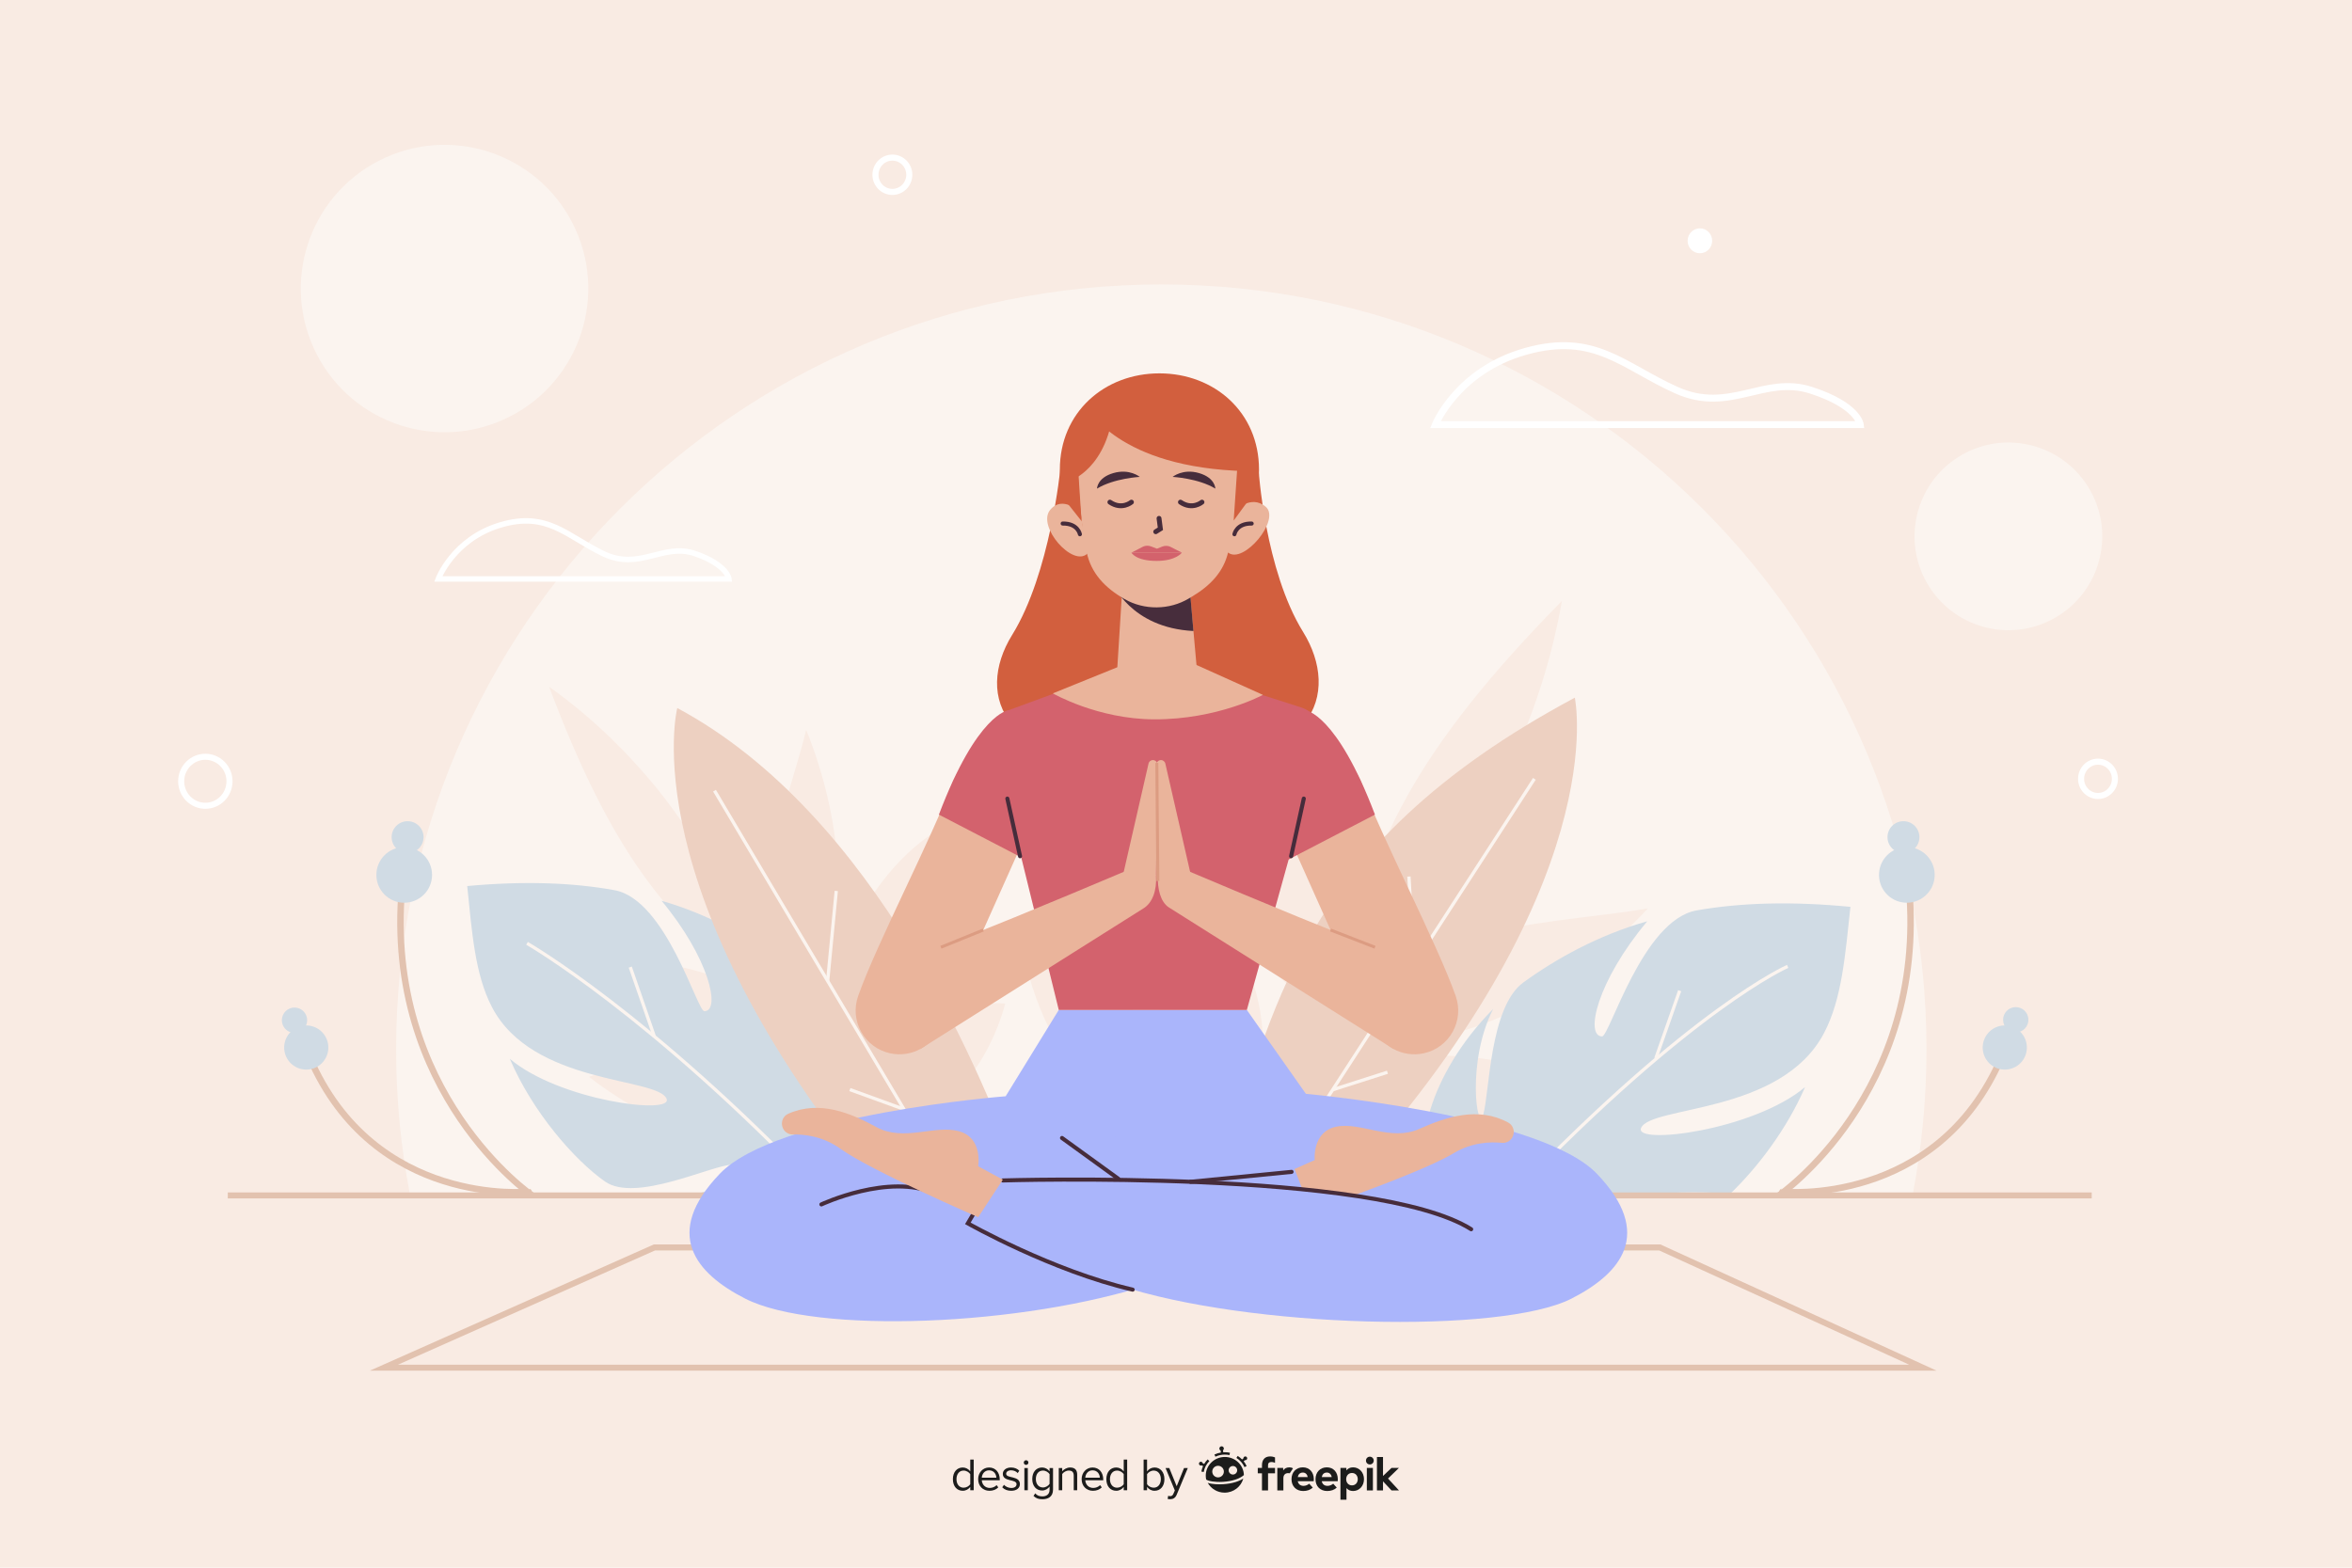 <?xml version="1.0" encoding="utf-8"?>
<!-- Generator: Adobe Illustrator 27.5.0, SVG Export Plug-In . SVG Version: 6.00 Build 0)  -->
<svg version="1.1" xmlns="http://www.w3.org/2000/svg" xmlns:xlink="http://www.w3.org/1999/xlink" x="0px" y="0px"
	 viewBox="0 0 750 500" style="enable-background:new 0 0 750 500;" xml:space="preserve">
<g id="BACKGROUND">
	<rect style="fill:#F9EBE3;" width="750" height="500"/>
</g>
<g id="OBJECTS">
	<g>
		<g>
			<g>
				<g>
					<path style="fill:#FBF4EF;" d="M614.316,334.72c0-134.757-109.242-243.999-243.999-243.999S126.318,199.963,126.318,334.72
						c0,15.797,1.519,31.236,4.387,46.197h479.224C612.797,365.956,614.316,350.516,614.316,334.72z"/>
				</g>
				
					<ellipse transform="matrix(0.911 -0.412 0.412 0.911 -25.347 66.532)" style="fill:#FBF4EF;" cx="141.774" cy="92.107" rx="45.837" ry="45.837"/>
				
					<ellipse transform="matrix(0.849 -0.528 0.528 0.849 6.291 364.084)" style="fill:#FBF4EF;" cx="640.566" cy="171.028" rx="29.933" ry="29.933"/>
			</g>
			<g>
				<path style="fill:none;stroke:#FFFFFF;stroke-width:2.216;stroke-miterlimit:10;" d="M457.714,135.418h135.494
					c0,0-0.655-6.087-15.709-10.957c-15.055-4.87-25.855,7.609-42.874,0c-17.018-7.609-26.045-18.526-47.972-12.439
					C464.725,118.109,457.714,135.418,457.714,135.418z"/>
				<path style="fill:none;stroke:#FFFFFF;stroke-width:1.748;stroke-miterlimit:10;" d="M139.752,184.65h92.691
					c0,0-0.448-4.478-10.747-8.06c-10.299-3.582-17.687,5.597-29.33,0c-11.642-5.597-17.817-13.628-32.818-9.15
					C144.548,171.917,139.752,184.65,139.752,184.65z"/>
				<path style="fill:none;stroke:#FFFFFF;stroke-width:1.933;stroke-miterlimit:10;" d="M674.396,248.399
					c0,3.021-2.415,5.469-5.394,5.469c-2.979,0-5.393-2.449-5.393-5.469c0-3.02,2.415-5.469,5.393-5.469
					C671.981,242.93,674.396,245.378,674.396,248.399z"/>
				<path style="fill:none;stroke:#FFFFFF;stroke-width:1.933;stroke-miterlimit:10;" d="M289.954,55.739
					c0,3.021-2.415,5.469-5.393,5.469c-2.979,0-5.393-2.449-5.393-5.469c0-3.021,2.415-5.469,5.393-5.469
					C287.539,50.27,289.954,52.718,289.954,55.739z"/>
				<path style="fill:#FFFFFF;" d="M545.977,76.805c0,2.194-1.754,3.972-3.917,3.972c-2.163,0-3.917-1.778-3.917-3.972
					c0-2.194,1.754-3.972,3.917-3.972C544.224,72.833,545.977,74.611,545.977,76.805z"/>
				
					<ellipse style="fill:none;stroke:#FFFFFF;stroke-width:1.933;stroke-miterlimit:10;" cx="65.477" cy="249.18" rx="7.705" ry="7.813"/>
			</g>
		</g>
		<g>
			<g>
				<path style="fill:#F9EBE3;" d="M428.791,308.607c4.048-18.634,9.636-36.327,20.098-54.992
					c10.475-18.699,25.864-38.26,49.145-61.926c0,0-0.729,4.824-2.642,12.792c-1.926,7.958-5.136,19.038-10.302,31.347
					C474.937,260.456,456.696,290.204,428.791,308.607z"/>
				<path style="fill:#F9EBE3;" d="M420.748,320.194c7.997-14.58,4.617-34.121-1.575-51.461
					c-6.219-17.426-15.129-32.718-17.6-40.294c0,0-6.003,17.778-7.09,37.99C393.567,286.627,397.362,309.81,420.748,320.194z"/>
				<path style="fill:#F9EBE3;" d="M419.131,323.384c16.129-14.937,36.28-21.982,55.855-26.102
					c19.462-4.152,38.283-5.317,50.475-7.566c0,0-3.577,4.109-9.853,9.721c-6.205,5.674-15.173,12.794-25.629,18.946
					C469.046,330.75,441.747,338.347,419.131,323.384z"/>
				<path style="fill:#F9EBE3;" d="M394.857,355.23c13.412-17.308,7.334-40.278-2.225-58.122
					c-9.613-17.974-22.544-31.261-22.544-31.261s-1.036,4.041-1.918,10.505c-0.929,6.434-1.783,15.26-1.391,24.891
					C367.59,320.406,372.918,343.037,394.857,355.23z"/>
				<path style="fill:#F9EBE3;" d="M395.739,354.085c15.252-11,36.202-16.721,57.544-17.404c21.336-0.589,43.25,4.016,59.579,15.379
					c0,0-10.882,6.739-26.184,11.533c-15.275,4.841-34.913,7.544-51.676,0.55c-16.798-7.017-26.526-9.631-32.132-10.348
					C397.25,353.03,395.739,354.085,395.739,354.085z"/>
				<path style="fill:#F9EBE3;" d="M376.679,371.482c0.091,0.55,0.139,1.078,0.161,1.59c0.273,0.032,0.545,0.07,0.818,0.101
					c0.484,0.013,0.968,0.035,1.451,0.05c3.942-10.229,2.022-23.686-5.066-35.694c-8.755-15.007-25.339-27.692-47.03-30.966
					c0,0,1.575,8.49,6.206,18.637c4.68,10.145,12.469,22.115,25.641,28.474C371.645,359.793,375.799,366.358,376.679,371.482z"/>
			</g>
			<g>
				<path style="fill:#F9EBE3;" d="M239.087,313.625c-12.512-9.718-23.815-20.283-34.226-34.928
					c-10.432-14.667-19.878-33.407-29.762-59.653c0,0,3.345,2.271,8.635,6.567c5.279,4.301,12.452,10.696,19.892,19.025
					C218.573,261.162,234.647,285.703,239.087,313.625z"/>
				<path style="fill:#F9EBE3;" d="M245.038,323.904c-8.191-11.306-23.838-15.652-38.779-17.063
					c-15.014-1.42-29.334-0.02-35.785-0.815c0,0,11.229,10.913,25.894,18.922C211.081,332.82,229.574,338.141,245.038,323.904z"/>
				<path style="fill:#F9EBE3;" d="M246.874,326.276c-5.763-17.665-4.327-35.611-0.908-52.078
					c3.359-16.391,8.725-31.23,11.091-41.374c0,0,1.87,4.2,3.964,11.003c2.164,6.771,4.487,16.171,5.597,26.37
					C268.88,290.633,265.488,314.253,246.874,326.276z"/>
				<path style="fill:#F9EBE3;" d="M262.51,356.186c-8.426-16.425-27.515-19.921-43.946-18.929
					c-16.546,0.987-30.706,6.181-30.706,6.181s2.661,2.228,7.174,5.2c4.476,2.996,10.754,6.784,18.044,9.903
					C227.591,364.723,246.18,368.673,262.51,356.186z"/>
				<path style="fill:#F9EBE3;" d="M261.951,355.104c-3.126-15.595-0.442-33.684,6.118-50.284
					c6.628-16.562,17.309-31.724,31.164-40.205c0,0,1.406,10.733-0.097,24.163c-1.46,13.427-5.954,29.438-16.705,39.803
					c-10.78,10.384-15.945,16.912-18.334,20.954C261.667,353.572,261.951,355.104,261.951,355.104z"/>
				<path style="fill:#F9EBE3;" d="M272.948,376.923c-4.929-10.17-1.959-24.531,6.534-36.511
					c8.558-11.94,22.762-21.523,41.048-20.346c0,0-1.787,7.77-6.649,16.265c-4.833,8.509-12.639,17.585-24.065,20.747
					c-11.045,3.098-15.217,8.121-16.672,12.28C271.714,373.517,272.948,376.923,272.948,376.923z"/>
			</g>
			<g>
				<g>
					<path style="fill-rule:evenodd;clip-rule:evenodd;fill:#D0DBE4;" d="M257.165,381.171c0.556-0.03,1.136-0.004,1.741,0.097
						c3.299,0.547,6.814-0.079,10.204-0.226c0.023-0.027,0.042-0.043,0.064-0.07c3.312-4.031-3.991-1.75,7.329-15.529
						c5.727-6.971,1.4-30.71-18.631-51.143c8.17,16.132,4.682,38.225,2.876,32.233c-1.87-6.206-1.728-32.781-12.004-40.337
						c-9.763-7.179-22.84-14.614-37.769-18.891c15.246,18.342,18.932,35.154,13.63,35.216c-2.299,0.027-12.187-35.609-28.651-38.603
						c-13.627-2.479-29.255-2.955-46.967-1.322c1.507,14.511,2.41,28.095,7.89,38.613c12.981,24.915,52.745,22.305,55.679,29.215
						c2.247,5.292-34.227,0.616-49.986-12.73c7.231,16.958,20.598,32.297,30.367,39.15c9.76,6.846,34.083-5.28,40.524-5.374
						c6.194-0.091,4.268,5.668-12.413,9.564c1.095-0.066-1.082,0.139,0,0c1.872-0.398,1.942,0.25,3.815-0.145
						c1.781-0.376,3.69-0.473,4.992,0.118c3.105-0.281,6.263-0.04,9.377,0.027c1.614,0.035,2.866-0.219,4.458,0
						C248.271,380.243,252.522,380.812,257.165,381.171z"/>
				</g>
				<path style="fill-rule:evenodd;clip-rule:evenodd;fill:none;stroke:#FBF4EF;stroke-width:1.046;stroke-miterlimit:10;" d="
					M168.054,300.866c0,0,39.315,22.513,93.597,79.574"/>
				
					<line style="fill-rule:evenodd;clip-rule:evenodd;fill:none;stroke:#FBF4EF;stroke-width:1.046;stroke-miterlimit:10;" x1="200.979" y1="308.443" x2="208.661" y2="330.585"/>
			</g>
			<g>
				<g>
					<path style="fill-rule:evenodd;clip-rule:evenodd;fill:#D0DBE4;" d="M581.619,329.531c5.779-10.96,6.792-25.147,8.44-40.299
						c-18.496-1.797-34.825-1.379-49.074,1.141c-17.216,3.044-27.728,40.223-30.13,40.183c-5.539-0.092-1.603-17.636,14.419-36.721
						c-15.618,4.391-29.318,12.093-39.554,19.542c-10.775,7.842-10.763,35.606-12.747,42.08c-1.917,6.251-5.448-16.848,3.17-33.659
						c-21.031,21.244-25.673,46.022-19.726,53.334c11.755,14.453,21.191-1.468,24.63,2.76c0.971,1.193,1.312,1.599,0.074,3.224
						c1.654-0.385,2.278,0.078,3.784,0.026c1.886-0.065,4.278-0.747,5.83-0.212c1.009-0.043,1.672-0.185,2.681-0.23
						c0.386-0.047,1.531-0.015,1.892,0c7.545-0.341,13.935,0.229,21.49,0.287c1.28,0.01,2.556,0.043,3.832,0.075
						c10.386-0.631,20.734-1.161,31.132-0.349c8.665-8.317,18.063-20.661,23.824-33.989c-16.532,13.862-54.661,18.56-52.286,13.043
						C526.401,352.563,567.931,355.493,581.619,329.531z"/>
				</g>
				<path style="fill-rule:evenodd;clip-rule:evenodd;fill:none;stroke:#FBF4EF;stroke-width:1.046;stroke-miterlimit:10;" d="
					M570.046,308.223c0,0-30.276,13.143-87.277,72.476"/>
				
					<line style="fill-rule:evenodd;clip-rule:evenodd;fill:none;stroke:#FBF4EF;stroke-width:1.046;stroke-miterlimit:10;" x1="535.61" y1="315.971" x2="528.011" y2="337.533"/>
			</g>
			<g>
				<path style="fill-rule:evenodd;clip-rule:evenodd;fill:#94D0DB;" d="M337.248,380.552c1.515-5.461,2.531-11.596,2.744-18.289
					c-2.805,7.966-8.538,14.894-13.129,19.133C330.331,381.196,333.788,380.661,337.248,380.552z"/>
				<path style="fill-rule:evenodd;clip-rule:evenodd;fill:#94D0DB;" d="M274.845,381.013c1.535,0.022,3.06-0.011,4.582-0.061
					c-2.053-1.599-4.472-3.604-7.318-6.113c0.503,2.178,0.966,4.226,1.409,6.193C273.963,381.016,274.406,381.007,274.845,381.013z"
					/>
			</g>
			<g>
				<path style="fill:#EDD0C1;" d="M293.659,379.332c1.393-0.099,2.581,0.156,3.58,0.641c3.098-0.403,6.195-0.495,9.321-0.53
					c1.402-0.105,2.797-0.154,4.199-0.161c2.308-0.274,4.609-0.62,6.967-0.812c2.781-0.226,5.565-0.117,8.348-0.13
					c-12.172-35.004-46.886-118.647-110.107-152.519c0,0-14.994,58.056,65.096,154.686c3.286-0.211,6.533-0.588,9.805-0.914
					C291.793,379.488,292.723,379.399,293.659,379.332z"/>
				
					<line style="fill:none;stroke:#FBF4EF;stroke-width:1.046;stroke-miterlimit:10;" x1="227.84" y1="252.18" x2="303.196" y2="378.942"/>
				
					<line style="fill:none;stroke:#FBF4EF;stroke-width:1.046;stroke-miterlimit:10;" x1="263.921" y1="312.876" x2="266.665" y2="284.157"/>
				
					<line style="fill:none;stroke:#FBF4EF;stroke-width:1.046;stroke-miterlimit:10;" x1="271.006" y1="347.514" x2="288.234" y2="353.774"/>
			</g>
			<g>
				<path style="fill:#EDD0C1;" d="M402.607,374.885c4.667,0.712,9.62,1.365,14.266,2.165c1.72,0.296,3.187,0.256,5.062,0.768
					c1.686-0.133,2.852,0.932,4.342,1.106c0.258,0.03,0.5,0.076,0.749,0.115c88.271-96.043,75.142-156.517,75.142-156.517
					c-89.939,48.105-95.724,101.778-113.039,150.088c3.311,0.631,6.617,1.293,9.948,1.82
					C400.223,374.612,401.81,374.355,402.607,374.885z"/>
				
					<line style="fill:none;stroke:#FBF4EF;stroke-width:1.046;stroke-miterlimit:10;" x1="489.278" y1="248.399" x2="406.852" y2="375.51"/>
				
					<line style="fill:none;stroke:#FBF4EF;stroke-width:1.046;stroke-miterlimit:10;" x1="450.861" y1="307.643" x2="449.278" y2="279.557"/>
				
					<line style="fill:none;stroke:#FBF4EF;stroke-width:1.046;stroke-miterlimit:10;" x1="442.432" y1="341.979" x2="424.974" y2="347.564"/>
			</g>
			<g>
				<g>
					<path style="fill:none;stroke:#E2C2AF;stroke-width:2.062;stroke-miterlimit:10;" d="M169.676,381.271
						c0,0-47.269-32.588-41.487-98.225"/>
					<g>
						<circle style="fill:#D0DBE4;" cx="128.895" cy="279.042" r="8.879"/>
						<path style="fill:#D0DBE4;" d="M135.052,266.634c0.203,2.804-1.906,5.241-4.709,5.444c-2.804,0.203-5.241-1.906-5.444-4.71
							c-0.203-2.804,1.906-5.241,4.71-5.444C132.412,261.722,134.849,263.83,135.052,266.634z"/>
					</g>
				</g>
				<g>
					<path style="fill:none;stroke:#E2C2AF;stroke-width:2.062;stroke-miterlimit:10;" d="M168.541,380.1
						c0.048,0.023-49.199,5.099-69.867-42.939"/>
					<g>
						<path style="fill:#D0DBE4;" d="M103.606,330.322c2.086,3.284,1.115,7.637-2.168,9.723c-3.284,2.086-7.636,1.115-9.723-2.168
							c-2.086-3.284-1.115-7.637,2.168-9.723S101.52,327.038,103.606,330.322z"/>
						
							<ellipse transform="matrix(0.218 -0.976 0.976 0.218 -244.03 346.112)" style="fill:#D0DBE4;" cx="93.888" cy="325.281" rx="4.038" ry="4.038"/>
					</g>
				</g>
			</g>
			<g>
				<g>
					<path style="fill:none;stroke:#E2C2AF;stroke-width:2.062;stroke-miterlimit:10;" d="M567.27,381.271
						c0,0,47.266-32.588,41.484-98.225"/>
					<g>
						<path style="fill:#D0DBE4;" d="M599.193,278.401c-0.354,4.891,3.325,9.142,8.216,9.496c4.891,0.354,9.142-3.324,9.496-8.215
							c0.354-4.891-3.325-9.142-8.215-9.496C603.798,269.832,599.547,273.51,599.193,278.401z"/>
						<path style="fill:#D0DBE4;" d="M601.892,266.634c-0.203,2.804,1.906,5.241,4.71,5.444c2.804,0.203,5.241-1.906,5.443-4.71
							c0.203-2.804-1.906-5.241-4.709-5.444C604.532,261.722,602.094,263.83,601.892,266.634z"/>
					</g>
				</g>
				<g>
					<path style="fill:none;stroke:#E2C2AF;stroke-width:2.062;stroke-miterlimit:10;" d="M568.403,380.1
						c-0.048,0.023,49.199,5.099,69.867-42.939"/>
					<g>
						<path style="fill:#D0DBE4;" d="M633.338,330.322c-2.086,3.284-1.115,7.637,2.168,9.723c3.284,2.086,7.636,1.115,9.722-2.168
							c2.086-3.284,1.115-7.637-2.168-9.723C639.777,326.067,635.424,327.038,633.338,330.322z"/>
						
							<ellipse transform="matrix(0.976 -0.216 0.216 0.976 -55.105 146.675)" style="fill:#D0DBE4;" cx="643.056" cy="325.281" rx="4.038" ry="4.038"/>
					</g>
				</g>
			</g>
			
				<line style="fill:none;stroke:#E2C2AF;stroke-width:1.906;stroke-miterlimit:10;" x1="72.64" y1="381.271" x2="667.002" y2="381.271"/>
		</g>
	</g>
	<g>
		<polygon style="fill:none;stroke:#E2C2AF;stroke-width:1.906;stroke-miterlimit:10;" points="208.682,397.861 122.426,436.207 
			613.156,436.207 529.273,397.861 		"/>
		<g>
			<g>
				<polygon style="fill:#AAB5FB;" points="337.619,322.111 320.68,349.645 353.175,388.234 385.947,388.234 416.507,348.991 
					397.589,322.111 				"/>
				<path style="fill:#AAB5FB;" d="M320.68,349.645c0,0-72.885,5.632-91.167,24.726c-18.282,19.095-7.743,31.736,8.125,39.815
					c22.345,11.376,88.315,8.938,130.084-4.875l6.83-39.815L320.68,349.645z"/>
				<path style="fill:#AAB5FB;" d="M414.619,348.692c0,0,76.324,6.585,94.606,25.679c18.282,19.095,7.743,31.736-8.125,39.815
					c-22.345,11.376-102.867,9.488-144.636-4.325l7.722-40.365L414.619,348.692z"/>
				<g>
					<path style="fill:#EAB49B;" d="M431.722,381.268l-16.409-1.951l-2.504-6.471l6.427-2.854c0,0-0.886-9.148,6.976-10.668
						c7.862-1.521,17.245,4.821,26.376,0.73c8.428-3.776,18.736-7.244,28.354-2.024c1.42,0.771,2.087,2.464,1.602,4.005
						l-0.037,0.117c-0.489,1.552-2.01,2.511-3.629,2.345c-3.393-0.348-9.448-0.274-15.42,3.351
						C457.408,371.521,442.771,377.204,431.722,381.268L431.722,381.268z"/>
					
						<line style="fill:none;stroke:#462C3B;stroke-width:1.295;stroke-linecap:round;stroke-miterlimit:10;" x1="379.64" y1="376.923" x2="411.856" y2="373.756"/>
				</g>
				<g>
					<path style="fill:none;stroke:#462C3B;stroke-width:1.295;stroke-linecap:round;stroke-miterlimit:10;" d="M361.181,411.321
						c-25.685-5.93-52.557-21.143-52.557-21.143l1.602-2.719"/>
					<path style="fill:none;stroke:#462C3B;stroke-width:1.295;stroke-linecap:round;stroke-miterlimit:10;" d="M319.785,376.494
						c0,0,118.855-3.662,149.336,15.556"/>
					<path style="fill:none;stroke:#462C3B;stroke-width:1.295;stroke-linecap:round;stroke-miterlimit:10;" d="M261.926,384.132
						c0,0,21.529-10.085,36.236-3.479"/>
					<path style="fill:#EAB49B;" d="M311.917,388.212l7.869-11.979l-7.869-4.259c0,0,1.597-9.05-6.122-11.18
						c-7.72-2.13-17.568,3.46-26.353-1.331c-8.107-4.422-18.114-8.684-28.11-4.231c-1.476,0.658-2.273,2.293-1.91,3.868l0.027,0.119
						c0.366,1.586,1.808,2.66,3.435,2.621c3.41-0.083,9.441,0.464,15.112,4.544C277.779,373.424,311.917,388.212,311.917,388.212z"
						/>
					
						<line style="fill:none;stroke:#462C3B;stroke-width:1.295;stroke-linecap:round;stroke-miterlimit:10;" x1="338.653" y1="362.951" x2="356.63" y2="375.971"/>
				</g>
			</g>
			<path style="fill:#D25F3E;" d="M415.514,201.518c-12.159-19.631-14.203-51.91-14.203-51.91l-29.89-12.335v-1.017l-1.807,0.508
				l-1.807-0.508v1.017l-29.667,12.041c0,0-3.228,33.558-15.387,53.189c-12.016,19.4-3.392,43.632,46.861,40.062
				C419.866,246.135,427.529,220.918,415.514,201.518z"/>
			<g>
				<path style="fill:#D3626D;" d="M386.299,216.467l28.929,9.266c5.409,1.983,6.789,7.986,5.373,13.571l-23.012,82.808h-59.969
					l-20.793-84.55c-0.869-3.882,1.033-9.552,4.729-11.023l31.29-11.504L386.299,216.467z"/>
				<g>
					<g>
						<path style="fill:#EAB49B;" d="M407.65,259.409l30.24,67.637c2.379,6.58,9.262,10.383,16.099,8.896l0,0
							c8.209-1.785,12.997-10.355,10.204-18.279c-5.946-16.868-23.852-50.993-29.984-67.882
							c-2.985-8.221-12.647-11.777-20.252-7.457l0,0C407.974,245.723,405.31,252.938,407.65,259.409z"/>
						<g>
							<path style="fill:#D3626D;" d="M416.281,226.538c0,0,9.894,0.892,22.16,33.278l-28.712,14.91l-9.342-27.783L416.281,226.538z
								"/>
							
								<line style="fill:none;stroke:#462C3B;stroke-width:1.295;stroke-linecap:round;stroke-miterlimit:10;" x1="411.704" y1="273.081" x2="415.749" y2="254.703"/>
						</g>
					</g>
					<g>
						<path style="fill:#EAB49B;" d="M445.151,304.25c-0.821-0.274-0.357,1.483-72.834-29.208l-3.108,4.162
							c-0.151,4.309,0.837,8.447,3.511,10.202l71.618,45.15L445.151,304.25z"/>
						<path style="fill:#EAB49B;" d="M369.209,279.204l-0.43-35.334c-0.01-0.796,0.633-1.447,1.429-1.447l0,0
							c0.704,0,1.303,0.513,1.412,1.209l9.58,41.849L369.209,279.204z"/>
						
							<line style="fill:none;stroke:#DC9C82;stroke-width:0.953;stroke-miterlimit:10;" x1="424.286" y1="296.617" x2="438.453" y2="302.116"/>
					</g>
				</g>
				<g>
					<g>
						<path style="fill:#EAB49B;" d="M330.187,259.409l-30.24,67.637c-2.379,6.58-9.262,10.383-16.099,8.896l0,0
							c-8.209-1.785-12.997-10.355-10.204-18.279c5.946-16.868,23.852-50.993,29.984-67.882c2.985-8.221,12.647-11.777,20.252-7.457
							l0,0C329.863,245.723,332.527,252.938,330.187,259.409z"/>
						<g>
							<path style="fill:#D3626D;" d="M321.556,226.538c0,0-9.894,0.892-22.16,33.278l28.712,14.91l9.342-27.783L321.556,226.538z"
								/>
							
								<line style="fill:none;stroke:#462C3B;stroke-width:1.295;stroke-linecap:round;stroke-miterlimit:10;" x1="325.27" y1="273.081" x2="321.224" y2="254.703"/>
						</g>
					</g>
					<g>
						<path style="fill:#EAB49B;" d="M292.685,304.25c0.821-0.274,0.357,1.483,72.834-29.208l3.108,4.162
							c0.298,4.881-1.162,8.651-3.835,10.406l-71.294,44.945L292.685,304.25z"/>
						<path style="fill:#EAB49B;" d="M368.628,279.204l0.43-35.334c0.01-0.796-0.633-1.447-1.429-1.447l0,0
							c-0.704,0-1.303,0.513-1.412,1.209l-9.58,41.849L368.628,279.204z"/>
						
							<line style="fill:none;stroke:#DC9C82;stroke-width:0.953;stroke-miterlimit:10;" x1="368.887" y1="243.308" x2="369.214" y2="280.99"/>
						
							<line style="fill:none;stroke:#DC9C82;stroke-width:0.953;stroke-miterlimit:10;" x1="313.551" y1="296.617" x2="300.031" y2="302.116"/>
					</g>
				</g>
			</g>
			<g>
				<path style="fill:#EAB49B;" d="M357.958,212.133l-22.233,9.012c0,0,14.258,8.23,32.336,8.285
					c20.223,0.061,34.656-7.809,34.656-7.809l-23.202-10.441L357.958,212.133z"/>
				<path style="fill:#EAB49B;" d="M379.563,190.072c0,0-3.435,0.119-8.226,1.009c-4.791,0.89-8.704-1.627-9.667,1.617
					c-0.019,0.065-3.912-3.244-3.912-3.244l-2.002,31.922c0,0,12.727,7.761,26.57-0.401L379.563,190.072z"/>
				<path style="fill:#472D3C;" d="M354.725,185.92c0,0,5.785,14.333,25.839,15.333l-1.679-19.128L354.725,185.92z"/>
				<g>
					<path style="fill:#D25F3E;" d="M401.473,149.781c0,18.271-14.218,33.082-31.757,33.082c-17.539,0-31.757-14.812-31.757-33.082
						s14.218-30.701,31.757-30.701C387.255,119.08,401.473,131.51,401.473,149.781z"/>
				</g>
				<path style="fill:#EAB49B;" d="M394.629,150.416c0,10.393-1.504,19.362-3.006,25.727c-1.471,6.232-5.608,10.587-11.455,14.093
					l-1.065,0.639c-6.187,3.709-14.18,3.796-20.462,0.221v0c-6.335-3.605-10.771-8.358-12.136-15.045
					c-2.483-12.163-2.754-25.634-2.754-25.634s-2.362-26.237,25.077-25.727C396.266,125.199,394.629,150.416,394.629,150.416z"/>
				<g>
					<path style="fill:#EAB49B;" d="M346.743,176.565c-4.629,4.473-16.166-8.672-11.886-13.919c3.944-4.836,9.547,0.683,9.547,0.683
						l0.949,4.932l1.413,6.639l0.365,1.489L346.743,176.565z"/>
				</g>
				<g>
					<path style="fill:#EAB49B;" d="M391.61,176.24c4.905,3.863,16.797-10.441,12.039-14.573c-4.757-4.132-9.941,1.301-9.941,1.301
						l-0.86,4.947l-1.293,6.661l-0.337,1.494L391.61,176.24z"/>
				</g>
				<polygon style="fill:#D25F3E;" points="339.038,158.808 344.877,166.198 343.7,148.187 				"/>
				<polygon style="fill:#D25F3E;" points="398.679,158.808 393.396,166.026 394.605,148.187 				"/>
				<g>
					<polyline style="fill:none;stroke:#462C3B;stroke-width:1.554;stroke-linecap:round;stroke-miterlimit:10;" points="
						369.591,165.327 370.025,168.653 368.535,169.587 					"/>
					<g>
						<path style="fill:#D3626C;" d="M360.786,176.261h16.082c0,0-1.809,2.638-8.041,2.638
							C362.104,178.898,360.786,176.261,360.786,176.261z"/>
						<path style="fill:#D3626C;" d="M360.786,176.261l3.674-1.9c0.709-0.367,1.741-0.41,2.53-0.106l1.94,0.747l1.735-0.694
							c0.787-0.315,1.832-0.279,2.551,0.089l3.653,1.865H360.786z"/>
					</g>
					<path style="fill:none;stroke:#462C3B;stroke-width:1.554;stroke-linecap:round;stroke-miterlimit:10;" d="M360.786,160.155
						c0,0-3.046,2.603-6.864,0"/>
					<path style="fill:none;stroke:#462C3B;stroke-width:1.554;stroke-linecap:round;stroke-miterlimit:10;" d="M383.279,160.155
						c0,0-3.046,2.603-6.864,0"/>
					<path style="fill:#472D3C;" d="M373.917,152.1c0,0,8.177,0.424,13.629,3.737c0,0,0-3.434-5.192-4.949
						C377.162,149.373,373.917,152.1,373.917,152.1z"/>
					<path style="fill:#472D3C;" d="M363.445,152.1c0,0-8.177,0.424-13.629,3.737c0,0,0-3.434,5.192-4.949
						C360.2,149.373,363.445,152.1,363.445,152.1z"/>
				</g>
				<path style="fill:#D25F3E;" d="M346.738,129.957c0,0,9.549,19.345,50.802,20.307c0,0,4.457-18.309-16.686-25.581
					C359.71,117.409,346.738,129.957,346.738,129.957z"/>
				<path style="fill:#D25F3E;" d="M340.872,153.484c0,0,12.731-3.738,14.378-24.777
					C355.25,128.707,342.353,130.671,340.872,153.484z"/>
				<path style="fill:none;stroke:#462C3B;stroke-width:1.295;stroke-linecap:round;stroke-miterlimit:10;" d="M344.359,170.392
					c0,0-0.645-3.509-5.498-3.411"/>
				<path style="fill:none;stroke:#462C3B;stroke-width:1.295;stroke-linecap:round;stroke-miterlimit:10;" d="M393.629,170.392
					c0,0,0.645-3.509,5.498-3.411"/>
			</g>
		</g>
	</g>
</g>
<g id="DESIGNED_BY_FREEPIK">
	<g>
		<g id="XMLID_29_">
			<g id="XMLID_48_">
				<path id="XMLID_56_" style="fill:#1C1C1B;" d="M385.084,465.471c-0.432,0.443-0.803,0.931-1.108,1.453l-0.465-0.241
					c-0.067-0.298-0.349-0.503-0.659-0.466c-0.331,0.039-0.568,0.339-0.529,0.67c0.039,0.331,0.339,0.568,0.67,0.529
					c0.065-0.008,0.127-0.026,0.184-0.052l0.452,0.234c-0.251,0.554-0.433,1.139-0.539,1.744l0.746,0.132
					c0.23-1.306,0.85-2.507,1.792-3.472L385.084,465.471z"/>
				<path id="XMLID_55_" style="fill:#1C1C1B;" d="M390.572,463.169c-0.171,0-0.341,0.006-0.51,0.017l-0.074-0.626
					c0.188-0.149,0.296-0.389,0.266-0.645c-0.046-0.393-0.402-0.674-0.795-0.628s-0.674,0.402-0.628,0.795
					c0.03,0.254,0.189,0.461,0.405,0.564l0.073,0.624c-0.714,0.116-1.403,0.332-2.06,0.646l0.327,0.684
					c0.934-0.447,1.942-0.673,2.995-0.673c0.496,0,0.993,0.053,1.475,0.158l0.161-0.741
					C391.672,463.228,391.122,463.169,390.572,463.169z"/>
				<path id="XMLID_54_" style="fill:#1C1C1B;" d="M397.174,465.716c0.331-0.04,0.566-0.341,0.525-0.672
					c-0.04-0.331-0.341-0.566-0.672-0.526c-0.309,0.038-0.535,0.304-0.53,0.609l-0.416,0.363c-0.418-0.43-0.89-0.813-1.408-1.139
					l-0.404,0.641c1.134,0.715,2.021,1.726,2.563,2.925l0.69-0.313c-0.251-0.554-0.567-1.072-0.942-1.545l0.402-0.351
					C397.045,465.721,397.109,465.724,397.174,465.716z"/>
				<path id="XMLID_53_" style="fill:#1C1C1B;" d="M390.024,473.377c-0.386,0.023-0.775,0.035-1.157,0.035
					c-0.88,0-1.733-0.061-2.478-0.179c-0.39-0.062-0.846-0.155-1.27-0.292c1.046,1.861,3.069,3.125,5.388,3.125
					c2.855,0,5.262-1.916,5.95-4.504c-0.682,0.449-1.505,0.825-2.459,1.123C392.818,473.052,391.443,473.292,390.024,473.377z"/>
				<path id="XMLID_49_" style="fill:#1C1C1B;" d="M390.572,464.685c-3.352,0-6.08,2.666-6.08,5.944
					c0,0.425,0.046,0.849,0.137,1.261c0.673,0.483,2.706,0.89,5.348,0.731c2.879-0.173,5.297-0.957,6.672-2.158
					c-0.005-0.195-0.021-0.39-0.045-0.582C396.223,466.919,393.63,464.685,390.572,464.685z M388.412,471.2
					c-1.02,0-1.85-0.83-1.85-1.85c0-1.02,0.83-1.85,1.85-1.85c1.02,0,1.85,0.83,1.85,1.85
					C390.262,470.37,389.432,471.2,388.412,471.2z M393.15,470.292c-0.75,0-1.36-0.61-1.36-1.36s0.61-1.361,1.36-1.361
					c0.75,0,1.361,0.61,1.361,1.361S393.9,470.292,393.15,470.292z"/>
			</g>
			<path id="XMLID_46_" style="fill:#1C1C1B;" d="M406.575,466.552c-0.295-0.116-0.806-0.309-1.382-0.237
				c-0.551,0.068-0.844,0.34-0.844,1.007v0.866h2.228v1.717h-2.228v5.455h-1.932v-5.455h-1.34v-1.717h1.34v-0.888
				c0-1.68,0.896-2.783,2.568-2.783c0.643,0,1.157,0.122,1.59,0.308L406.575,466.552z"/>
			<path id="XMLID_44_" style="fill:#1C1C1B;" d="M411.278,469.884c-0.177-0.03-0.358-0.046-0.526-0.046
				c-0.896,0-1.51,0.548-1.51,1.613v3.908h-1.932v-7.172h1.873v0.785c0.451-0.673,1.14-0.977,2.021-0.977
				c0.414,0,0.848,0.128,1.094,0.337L411.278,469.884z"/>
			<path id="XMLID_41_" style="fill:#1C1C1B;" d="M418.945,471.762c0,0.222-0.015,0.489-0.037,0.651h-5.085
				c0.207,1.036,0.933,1.488,1.843,1.488c0.622,0,1.295-0.252,1.813-0.688l1.133,1.243c-0.814,0.748-1.85,1.088-3.057,1.088
				c-2.198,0-3.723-1.495-3.723-3.753c0-2.258,1.48-3.797,3.626-3.797C417.524,467.995,418.937,469.527,418.945,471.762z
				 M413.83,471.096h3.175c-0.177-0.918-0.733-1.436-1.562-1.436C414.534,469.66,414.001,470.208,413.83,471.096z"/>
			<path id="XMLID_38_" style="fill:#1C1C1B;" d="M426.598,471.762c0,0.222-0.015,0.489-0.037,0.651h-5.085
				c0.207,1.036,0.932,1.488,1.843,1.488c0.622,0,1.295-0.252,1.813-0.688l1.132,1.243c-0.814,0.748-1.85,1.088-3.057,1.088
				c-2.198,0-3.723-1.495-3.723-3.753c0-2.258,1.48-3.797,3.627-3.797C425.177,467.995,426.591,469.527,426.598,471.762z
				 M421.484,471.096h3.175c-0.178-0.918-0.733-1.436-1.562-1.436C422.187,469.66,421.654,470.208,421.484,471.096z"/>
			<path id="XMLID_35_" style="fill:#1C1C1B;" d="M434.944,471.77c0,2.154-1.495,3.775-3.471,3.775
				c-0.962,0-1.643-0.378-2.109-0.933v3.708h-1.924v-10.133h1.887v0.792c0.466-0.585,1.155-0.984,2.139-0.984
				C433.449,467.995,434.944,469.616,434.944,471.77z M429.267,471.77c0,1.132,0.748,1.976,1.843,1.976
				c1.14,0,1.85-0.881,1.85-1.976c0-1.095-0.71-1.976-1.85-1.976C430.014,469.794,429.267,470.637,429.267,471.77z"/>
			<path id="XMLID_32_" style="fill:#1C1C1B;" d="M438.047,465.841c0,0.696-0.54,1.229-1.236,1.229
				c-0.696,0-1.229-0.533-1.229-1.229c0-0.696,0.533-1.243,1.229-1.243C437.507,464.598,438.047,465.146,438.047,465.841z
				 M437.788,475.359h-1.932v-7.172h1.932V475.359z"/>
			<path id="XMLID_30_" style="fill:#1C1C1B;" d="M441.012,470.741l2.701-2.554h2.368l-3.479,3.375l3.501,3.797h-2.376l-2.716-2.901
				v2.901h-1.932v-10.658h1.932V470.741z"/>
		</g>
		<g>
			<path style="fill:#1C1C1B;" d="M309.392,475.294v-1.055c-0.527,0.718-1.391,1.231-2.388,1.231c-1.846,0-3.149-1.406-3.149-3.706
				c0-2.256,1.289-3.721,3.149-3.721c0.952,0,1.816,0.469,2.388,1.245v-3.765h1.099v9.77H309.392z M309.392,473.376v-3.208
				c-0.395-0.615-1.245-1.143-2.124-1.143c-1.421,0-2.27,1.172-2.27,2.739c0,1.567,0.85,2.724,2.27,2.724
				C308.147,474.489,308.997,473.991,309.392,473.376z"/>
			<path style="fill:#1C1C1B;" d="M311.912,471.75c0-2.051,1.465-3.706,3.486-3.706c2.139,0,3.398,1.67,3.398,3.794v0.279h-5.727
				c0.088,1.333,1.025,2.446,2.549,2.446c0.806,0,1.626-0.322,2.182-0.893l0.527,0.718c-0.703,0.703-1.655,1.084-2.812,1.084
				C313.42,475.47,311.912,473.962,311.912,471.75z M315.383,468.952c-1.509,0-2.256,1.274-2.314,2.358h4.643
				C317.697,470.255,316.994,468.952,315.383,468.952z"/>
			<path style="fill:#1C1C1B;" d="M319.587,474.357l0.571-0.791c0.469,0.542,1.362,1.011,2.329,1.011c1.084,0,1.67-0.513,1.67-1.216
				c0-1.714-4.38-0.659-4.38-3.281c0-1.098,0.952-2.036,2.636-2.036c1.201,0,2.051,0.454,2.622,1.026l-0.513,0.762
				c-0.424-0.513-1.201-0.894-2.109-0.894c-0.967,0-1.567,0.483-1.567,1.113c0,1.552,4.38,0.527,4.38,3.281
				c0,1.187-0.952,2.139-2.783,2.139C321.286,475.47,320.304,475.119,319.587,474.357z"/>
			<path style="fill:#1C1C1B;" d="M326.457,466.477c0-0.41,0.337-0.747,0.732-0.747c0.41,0,0.747,0.337,0.747,0.747
				c0,0.41-0.337,0.732-0.747,0.732C326.794,467.209,326.457,466.887,326.457,466.477z M326.647,475.294v-7.075h1.099v7.075H326.647
				z"/>
			<path style="fill:#1C1C1B;" d="M329.562,477.111l0.556-0.82c0.586,0.703,1.289,0.967,2.3,0.967c1.172,0,2.27-0.571,2.27-2.124
				v-1.011c-0.513,0.718-1.377,1.26-2.373,1.26c-1.845,0-3.149-1.377-3.149-3.662c0-2.27,1.289-3.677,3.149-3.677
				c0.952,0,1.802,0.469,2.373,1.245v-1.069h1.099v6.87c0,2.344-1.641,3.076-3.369,3.076
				C331.217,478.165,330.396,477.931,329.562,477.111z M334.688,473.259v-3.091c-0.381-0.615-1.23-1.143-2.109-1.143
				c-1.421,0-2.27,1.128-2.27,2.695c0,1.553,0.849,2.695,2.27,2.695C333.458,474.416,334.307,473.874,334.688,473.259z"/>
			<path style="fill:#1C1C1B;" d="M342.393,475.294v-4.629c0-1.245-0.63-1.641-1.582-1.641c-0.865,0-1.685,0.527-2.095,1.099v5.17
				h-1.099v-7.075h1.099v1.025c0.498-0.586,1.465-1.201,2.519-1.201c1.48,0,2.256,0.747,2.256,2.285v4.966H342.393z"/>
			<path style="fill:#1C1C1B;" d="M344.912,471.75c0-2.051,1.465-3.706,3.486-3.706c2.138,0,3.398,1.67,3.398,3.794v0.279h-5.727
				c0.088,1.333,1.025,2.446,2.549,2.446c0.806,0,1.626-0.322,2.183-0.893l0.527,0.718c-0.703,0.703-1.655,1.084-2.812,1.084
				C346.421,475.47,344.912,473.962,344.912,471.75z M348.384,468.952c-1.509,0-2.256,1.274-2.314,2.358h4.643
				C350.698,470.255,349.995,468.952,348.384,468.952z"/>
			<path style="fill:#1C1C1B;" d="M358.33,475.294v-1.055c-0.527,0.718-1.391,1.231-2.388,1.231c-1.846,0-3.149-1.406-3.149-3.706
				c0-2.256,1.289-3.721,3.149-3.721c0.952,0,1.817,0.469,2.388,1.245v-3.765h1.099v9.77H358.33z M358.33,473.376v-3.208
				c-0.396-0.615-1.245-1.143-2.124-1.143c-1.421,0-2.27,1.172-2.27,2.739c0,1.567,0.849,2.724,2.27,2.724
				C357.085,474.489,357.934,473.991,358.33,473.376z"/>
			<path style="fill:#1C1C1B;" d="M364.672,475.294v-9.77h1.099v3.765c0.572-0.776,1.421-1.245,2.388-1.245
				c1.845,0,3.149,1.465,3.149,3.721c0,2.299-1.304,3.706-3.149,3.706c-0.996,0-1.86-0.513-2.388-1.231v1.055H364.672z
				 M367.879,474.489c1.436,0,2.286-1.157,2.286-2.724c0-1.568-0.85-2.739-2.286-2.739c-0.864,0-1.728,0.527-2.109,1.143v3.208
				C366.151,473.991,367.015,474.489,367.879,474.489z"/>
			<path style="fill:#1C1C1B;" d="M372.508,477.067c0.161,0.073,0.425,0.117,0.601,0.117c0.483,0,0.806-0.161,1.055-0.747
				l0.469-1.069l-2.959-7.148h1.187l2.358,5.801l2.344-5.801h1.201l-3.545,8.51c-0.425,1.025-1.143,1.421-2.08,1.435
				c-0.234,0-0.601-0.044-0.806-0.103L372.508,477.067z"/>
		</g>
	</g>
</g>
</svg>

